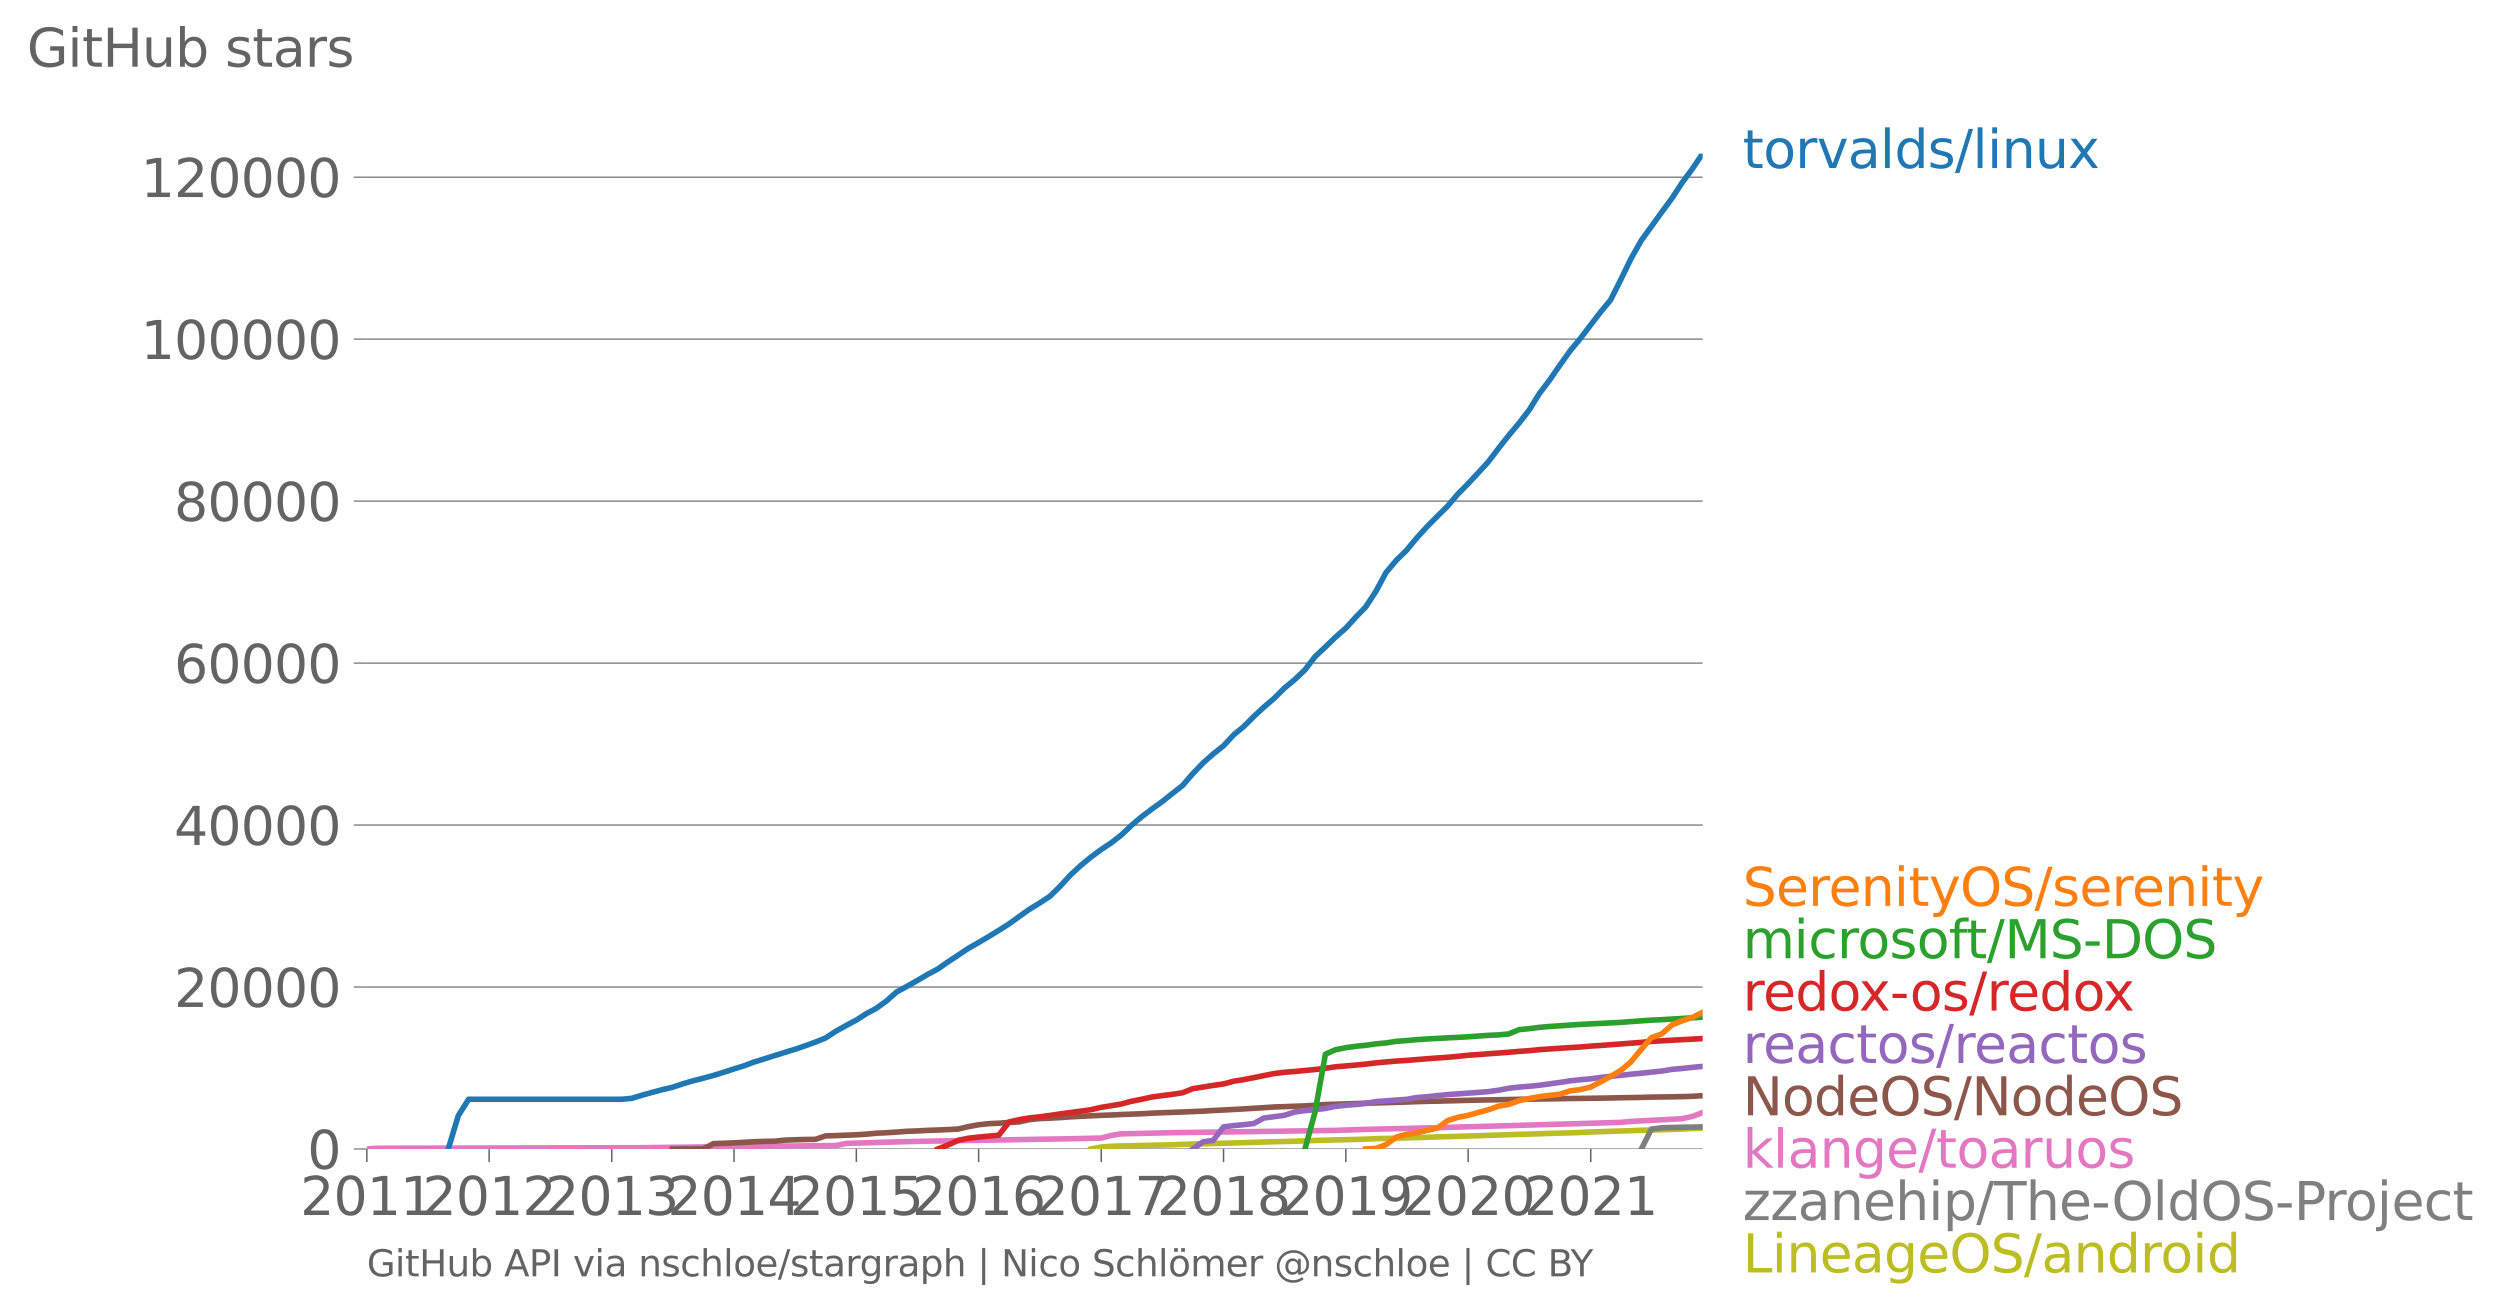 <svg xmlns:xlink="http://www.w3.org/1999/xlink" width="891.145" height="467.608" viewBox="0 0 668.359 350.706" xmlns="http://www.w3.org/2000/svg"><defs><style>*{stroke-linejoin:round;stroke-linecap:butt}</style></defs><g id="figure_1"><path d="M0 350.706h668.359V0H0v350.706z" style="fill:none" id="patch_1"/><g id="axes_1"><path d="M98.073 307.178h357.12V41.066H98.073v266.112z" style="fill:none" id="patch_2"/><g id="matplotlib.axis_1"><g id="xtick_1"><g id="line2d_1"><defs><path id="me77748ce02" d="M0 0v3.5" style="stroke:#636363;stroke-width:.4"/></defs><use xlink:href="#me77748ce02" x="98.073" y="307.178" style="fill:#636363;stroke:#636363;stroke-width:.4"/></g><g style="fill:#636363" transform="matrix(.14 0 0 -.14 80.258 324.816)" id="text_1"><defs><path id="DejaVuSans-32" d="M1228 531h2203V0H469v531q359 372 979 998 621 627 780 809 303 340 423 576 121 236 121 464 0 372-261 606-261 235-680 235-297 0-627-103-329-103-704-313v638q381 153 712 231 332 78 607 78 725 0 1156-363 431-362 431-968 0-288-108-546-107-257-392-607-78-91-497-524-418-433-1181-1211z" transform="scale(.016)"/><path id="DejaVuSans-30" d="M2034 4250q-487 0-733-480-245-479-245-1442 0-959 245-1439 246-480 733-480 491 0 736 480 246 480 246 1439 0 963-246 1442-245 480-736 480zm0 500q785 0 1199-621 414-620 414-1801 0-1178-414-1799Q2819-91 2034-91q-784 0-1198 620-414 621-414 1799 0 1181 414 1801 414 621 1198 621z" transform="scale(.016)"/><path id="DejaVuSans-31" d="M794 531h1031v3560L703 3866v575l1116 225h631V531h1031V0H794v531z" transform="scale(.016)"/></defs><use xlink:href="#DejaVuSans-32"/><use xlink:href="#DejaVuSans-30" x="63.623"/><use xlink:href="#DejaVuSans-31" x="127.246"/><use xlink:href="#DejaVuSans-31" x="190.869"/></g></g><g id="xtick_2"><use xlink:href="#me77748ce02" x="130.767" y="307.178" style="fill:#636363;stroke:#636363;stroke-width:.4" id="line2d_2"/><g style="fill:#636363" transform="matrix(.14 0 0 -.14 112.952 324.816)" id="text_2"><use xlink:href="#DejaVuSans-32"/><use xlink:href="#DejaVuSans-30" x="63.623"/><use xlink:href="#DejaVuSans-31" x="127.246"/><use xlink:href="#DejaVuSans-32" x="190.869"/></g></g><g id="xtick_3"><use xlink:href="#me77748ce02" x="163.55" y="307.178" style="fill:#636363;stroke:#636363;stroke-width:.4" id="line2d_3"/><g style="fill:#636363" transform="matrix(.14 0 0 -.14 145.735 324.816)" id="text_3"><defs><path id="DejaVuSans-33" d="M2597 2516q453-97 707-404 255-306 255-756 0-690-475-1069Q2609-91 1734-91q-293 0-604 58T488 141v609q262-153 574-231 313-78 654-78 593 0 904 234t311 681q0 413-289 645-289 233-804 233h-544v519h569q465 0 712 186t247 536q0 359-255 551-254 193-729 193-260 0-557-57-297-56-653-174v562q360 100 674 150t592 50q719 0 1137-327 419-326 419-882 0-388-222-655t-631-370z" transform="scale(.016)"/></defs><use xlink:href="#DejaVuSans-32"/><use xlink:href="#DejaVuSans-30" x="63.623"/><use xlink:href="#DejaVuSans-31" x="127.246"/><use xlink:href="#DejaVuSans-33" x="190.869"/></g></g><g id="xtick_4"><use xlink:href="#me77748ce02" x="196.243" y="307.178" style="fill:#636363;stroke:#636363;stroke-width:.4" id="line2d_4"/><g style="fill:#636363" transform="matrix(.14 0 0 -.14 178.428 324.816)" id="text_4"><defs><path id="DejaVuSans-34" d="M2419 4116 825 1625h1594v2491zm-166 550h794V1625h666v-525h-666V0h-628v1100H313v609l1940 2957z" transform="scale(.016)"/></defs><use xlink:href="#DejaVuSans-32"/><use xlink:href="#DejaVuSans-30" x="63.623"/><use xlink:href="#DejaVuSans-31" x="127.246"/><use xlink:href="#DejaVuSans-34" x="190.869"/></g></g><g id="xtick_5"><use xlink:href="#me77748ce02" x="228.937" y="307.178" style="fill:#636363;stroke:#636363;stroke-width:.4" id="line2d_5"/><g style="fill:#636363" transform="matrix(.14 0 0 -.14 211.122 324.816)" id="text_5"><defs><path id="DejaVuSans-35" d="M691 4666h2478v-532H1269V2991q137 47 274 70 138 23 276 23 781 0 1237-428 457-428 457-1159 0-753-469-1171Q2575-91 1722-91q-294 0-599 50Q819 9 494 109v635q281-153 581-228t634-75q541 0 856 284 316 284 316 772 0 487-316 771-315 285-856 285-253 0-505-56-251-56-513-175v2344z" transform="scale(.016)"/></defs><use xlink:href="#DejaVuSans-32"/><use xlink:href="#DejaVuSans-30" x="63.623"/><use xlink:href="#DejaVuSans-31" x="127.246"/><use xlink:href="#DejaVuSans-35" x="190.869"/></g></g><g id="xtick_6"><use xlink:href="#me77748ce02" x="261.63" y="307.178" style="fill:#636363;stroke:#636363;stroke-width:.4" id="line2d_6"/><g style="fill:#636363" transform="matrix(.14 0 0 -.14 243.815 324.816)" id="text_6"><defs><path id="DejaVuSans-36" d="M2113 2584q-425 0-674-291-248-290-248-796 0-503 248-796 249-292 674-292t673 292q248 293 248 796 0 506-248 796-248 291-673 291zm1253 1979v-575q-238 112-480 171-242 60-480 60-625 0-955-422-329-422-376-1275 184 272 462 417 279 145 613 145 703 0 1111-427 408-426 408-1160 0-719-425-1154Q2819-91 2113-91q-810 0-1238 620-428 621-428 1799 0 1106 525 1764t1409 658q238 0 480-47t505-140z" transform="scale(.016)"/></defs><use xlink:href="#DejaVuSans-32"/><use xlink:href="#DejaVuSans-30" x="63.623"/><use xlink:href="#DejaVuSans-31" x="127.246"/><use xlink:href="#DejaVuSans-36" x="190.869"/></g></g><g id="xtick_7"><use xlink:href="#me77748ce02" x="294.413" y="307.178" style="fill:#636363;stroke:#636363;stroke-width:.4" id="line2d_7"/><g style="fill:#636363" transform="matrix(.14 0 0 -.14 276.598 324.816)" id="text_7"><defs><path id="DejaVuSans-37" d="M525 4666h3000v-269L1831 0h-659l1594 4134H525v532z" transform="scale(.016)"/></defs><use xlink:href="#DejaVuSans-32"/><use xlink:href="#DejaVuSans-30" x="63.623"/><use xlink:href="#DejaVuSans-31" x="127.246"/><use xlink:href="#DejaVuSans-37" x="190.869"/></g></g><g id="xtick_8"><use xlink:href="#me77748ce02" x="327.106" y="307.178" style="fill:#636363;stroke:#636363;stroke-width:.4" id="line2d_8"/><g style="fill:#636363" transform="matrix(.14 0 0 -.14 309.291 324.816)" id="text_8"><defs><path id="DejaVuSans-38" d="M2034 2216q-450 0-708-241-257-241-257-662 0-422 257-663 258-241 708-241t709 242q260 243 260 662 0 421-258 662-257 241-711 241zm-631 268q-406 100-633 378-226 279-226 679 0 559 398 884 399 325 1092 325 697 0 1094-325t397-884q0-400-227-679-226-278-629-378 456-106 710-416 255-309 255-755 0-679-414-1042Q2806-91 2034-91q-771 0-1186 362-414 363-414 1042 0 446 256 755 257 310 713 416zm-231 997q0-362 226-565 227-203 636-203 407 0 636 203 230 203 230 565 0 363-230 566-229 203-636 203-409 0-636-203-226-203-226-566z" transform="scale(.016)"/></defs><use xlink:href="#DejaVuSans-32"/><use xlink:href="#DejaVuSans-30" x="63.623"/><use xlink:href="#DejaVuSans-31" x="127.246"/><use xlink:href="#DejaVuSans-38" x="190.869"/></g></g><g id="xtick_9"><use xlink:href="#me77748ce02" x="359.8" y="307.178" style="fill:#636363;stroke:#636363;stroke-width:.4" id="line2d_9"/><g style="fill:#636363" transform="matrix(.14 0 0 -.14 341.985 324.816)" id="text_9"><defs><path id="DejaVuSans-39" d="M703 97v575q238-113 481-172 244-59 479-59 625 0 954 420 330 420 377 1277-181-269-460-413-278-144-615-144-700 0-1108 423-408 424-408 1159 0 718 425 1152 425 435 1131 435 810 0 1236-621 427-620 427-1801 0-1103-524-1761Q2575-91 1691-91q-238 0-482 47Q966 3 703 97zm1256 1978q425 0 673 290 249 291 249 798 0 503-249 795-248 292-673 292t-673-292q-248-292-248-795 0-507 248-798 248-290 673-290z" transform="scale(.016)"/></defs><use xlink:href="#DejaVuSans-32"/><use xlink:href="#DejaVuSans-30" x="63.623"/><use xlink:href="#DejaVuSans-31" x="127.246"/><use xlink:href="#DejaVuSans-39" x="190.869"/></g></g><g id="xtick_10"><use xlink:href="#me77748ce02" x="392.493" y="307.178" style="fill:#636363;stroke:#636363;stroke-width:.4" id="line2d_10"/><g style="fill:#636363" transform="matrix(.14 0 0 -.14 374.678 324.816)" id="text_10"><use xlink:href="#DejaVuSans-32"/><use xlink:href="#DejaVuSans-30" x="63.623"/><use xlink:href="#DejaVuSans-32" x="127.246"/><use xlink:href="#DejaVuSans-30" x="190.869"/></g></g><g id="xtick_11"><use xlink:href="#me77748ce02" x="425.276" y="307.178" style="fill:#636363;stroke:#636363;stroke-width:.4" id="line2d_11"/><g style="fill:#636363" transform="matrix(.14 0 0 -.14 407.461 324.816)" id="text_11"><use xlink:href="#DejaVuSans-32"/><use xlink:href="#DejaVuSans-30" x="63.623"/><use xlink:href="#DejaVuSans-32" x="127.246"/><use xlink:href="#DejaVuSans-31" x="190.869"/></g></g></g><g id="matplotlib.axis_2"><g id="ytick_1"><path d="M98.073 307.178h357.12" clip-path="url(#p46131fd37c)" style="fill:none;stroke:#636363;stroke-width:.3;stroke-linecap:square" id="line2d_12"/><g id="line2d_13"><defs><path id="m019dce4066" d="M0 0h-3.5" style="stroke:#636363;stroke-width:.3"/></defs><use xlink:href="#m019dce4066" x="98.073" y="307.178" style="fill:#636363;stroke:#636363;stroke-width:.3"/></g><use xlink:href="#DejaVuSans-30" style="fill:#636363" transform="matrix(.14 0 0 -.14 82.166 312.497)" id="text_12"/></g><g id="ytick_2"><path d="M98.073 263.876h357.12" clip-path="url(#p46131fd37c)" style="fill:none;stroke:#636363;stroke-width:.3;stroke-linecap:square" id="line2d_14"/><use xlink:href="#m019dce4066" x="98.073" y="263.876" style="fill:#636363;stroke:#636363;stroke-width:.3" id="line2d_15"/><g style="fill:#636363" transform="matrix(.14 0 0 -.14 46.536 269.194)" id="text_13"><use xlink:href="#DejaVuSans-32"/><use xlink:href="#DejaVuSans-30" x="63.623"/><use xlink:href="#DejaVuSans-30" x="127.246"/><use xlink:href="#DejaVuSans-30" x="190.869"/><use xlink:href="#DejaVuSans-30" x="254.492"/></g></g><g id="ytick_3"><path d="M98.073 220.573h357.12" clip-path="url(#p46131fd37c)" style="fill:none;stroke:#636363;stroke-width:.3;stroke-linecap:square" id="line2d_16"/><use xlink:href="#m019dce4066" x="98.073" y="220.573" style="fill:#636363;stroke:#636363;stroke-width:.3" id="line2d_17"/><g style="fill:#636363" transform="matrix(.14 0 0 -.14 46.536 225.891)" id="text_14"><use xlink:href="#DejaVuSans-34"/><use xlink:href="#DejaVuSans-30" x="63.623"/><use xlink:href="#DejaVuSans-30" x="127.246"/><use xlink:href="#DejaVuSans-30" x="190.869"/><use xlink:href="#DejaVuSans-30" x="254.492"/></g></g><g id="ytick_4"><path d="M98.073 177.27h357.12" clip-path="url(#p46131fd37c)" style="fill:none;stroke:#636363;stroke-width:.3;stroke-linecap:square" id="line2d_18"/><use xlink:href="#m019dce4066" x="98.073" y="177.27" style="fill:#636363;stroke:#636363;stroke-width:.3" id="line2d_19"/><g style="fill:#636363" transform="matrix(.14 0 0 -.14 46.536 182.588)" id="text_15"><use xlink:href="#DejaVuSans-36"/><use xlink:href="#DejaVuSans-30" x="63.623"/><use xlink:href="#DejaVuSans-30" x="127.246"/><use xlink:href="#DejaVuSans-30" x="190.869"/><use xlink:href="#DejaVuSans-30" x="254.492"/></g></g><g id="ytick_5"><path d="M98.073 133.967h357.12" clip-path="url(#p46131fd37c)" style="fill:none;stroke:#636363;stroke-width:.3;stroke-linecap:square" id="line2d_20"/><use xlink:href="#m019dce4066" x="98.073" y="133.967" style="fill:#636363;stroke:#636363;stroke-width:.3" id="line2d_21"/><g style="fill:#636363" transform="matrix(.14 0 0 -.14 46.536 139.285)" id="text_16"><use xlink:href="#DejaVuSans-38"/><use xlink:href="#DejaVuSans-30" x="63.623"/><use xlink:href="#DejaVuSans-30" x="127.246"/><use xlink:href="#DejaVuSans-30" x="190.869"/><use xlink:href="#DejaVuSans-30" x="254.492"/></g></g><g id="ytick_6"><path d="M98.073 90.664h357.12" clip-path="url(#p46131fd37c)" style="fill:none;stroke:#636363;stroke-width:.3;stroke-linecap:square" id="line2d_22"/><use xlink:href="#m019dce4066" x="98.073" y="90.664" style="fill:#636363;stroke:#636363;stroke-width:.3" id="line2d_23"/><g style="fill:#636363" transform="matrix(.14 0 0 -.14 37.628 95.982)" id="text_17"><use xlink:href="#DejaVuSans-31"/><use xlink:href="#DejaVuSans-30" x="63.623"/><use xlink:href="#DejaVuSans-30" x="127.246"/><use xlink:href="#DejaVuSans-30" x="190.869"/><use xlink:href="#DejaVuSans-30" x="254.492"/><use xlink:href="#DejaVuSans-30" x="318.115"/></g></g><g id="ytick_7"><path d="M98.073 47.36h357.12" clip-path="url(#p46131fd37c)" style="fill:none;stroke:#636363;stroke-width:.3;stroke-linecap:square" id="line2d_24"/><use xlink:href="#m019dce4066" x="98.073" y="47.361" style="fill:#636363;stroke:#636363;stroke-width:.3" id="line2d_25"/><g style="fill:#636363" transform="matrix(.14 0 0 -.14 37.628 52.68)" id="text_18"><use xlink:href="#DejaVuSans-31"/><use xlink:href="#DejaVuSans-32" x="63.623"/><use xlink:href="#DejaVuSans-30" x="127.246"/><use xlink:href="#DejaVuSans-30" x="190.869"/><use xlink:href="#DejaVuSans-30" x="254.492"/><use xlink:href="#DejaVuSans-30" x="318.115"/></g></g><g style="fill:#636363" transform="matrix(.14 0 0 -.14 7.2 17.838)" id="text_19"><defs><path id="DejaVuSans-47" d="M3809 666v1253H2778v519h1656V434q-365-259-806-392-440-133-940-133-1094 0-1712 639-617 640-617 1780 0 1144 617 1783 618 639 1712 639 456 0 867-113 411-112 758-331v-672q-350 297-744 447t-828 150q-857 0-1287-478-429-478-429-1425 0-944 429-1422 430-478 1287-478 334 0 596 58 263 58 472 180z" transform="scale(.016)"/><path id="DejaVuSans-69" d="M603 3500h575V0H603v3500zm0 1363h575v-729H603v729z" transform="scale(.016)"/><path id="DejaVuSans-74" d="M1172 4494v-994h1184v-447H1172V1153q0-428 117-550t477-122h590V0h-590q-666 0-919 248-253 249-253 905v1900H172v447h422v994h578z" transform="scale(.016)"/><path id="DejaVuSans-48" d="M628 4666h631V2753h2294v1913h631V0h-631v2222H1259V0H628v4666z" transform="scale(.016)"/><path id="DejaVuSans-75" d="M544 1381v2119h575V1403q0-497 193-746 194-248 582-248 465 0 735 297 271 297 271 810v1984h575V0h-575v538q-209-319-486-474-276-155-642-155-603 0-916 375-312 375-312 1097zm1447 2203z" transform="scale(.016)"/><path id="DejaVuSans-62" d="M3116 1747q0 634-261 995t-717 361q-457 0-718-361t-261-995q0-634 261-995t718-361q456 0 717 361t261 995zM1159 2969q182 312 458 463 277 152 661 152 638 0 1036-506 399-506 399-1331T3314 415Q2916-91 2278-91q-384 0-661 152-276 152-458 464V0H581v4863h578V2969z" transform="scale(.016)"/><path id="DejaVuSans-73" d="M2834 3397v-544q-243 125-506 187-262 63-544 63-428 0-642-131t-214-394q0-200 153-314t616-217l197-44q612-131 870-370t258-667q0-488-386-773Q2250-91 1575-91q-281 0-586 55T347 128v594q319-166 628-249 309-82 613-82 406 0 624 139 219 139 219 392 0 234-158 359-157 125-692 241l-200 47q-534 112-772 345-237 233-237 639 0 494 350 762 350 269 994 269 318 0 599-47 282-46 519-140z" transform="scale(.016)"/><path id="DejaVuSans-61" d="M2194 1759q-697 0-966-159t-269-544q0-306 202-486 202-179 548-179 479 0 768 339t289 901v128h-572zm1147 238V0h-575v531q-197-318-491-470T1556-91q-537 0-855 302-317 302-317 808 0 590 395 890 396 300 1180 300h807v57q0 397-261 614t-733 217q-300 0-585-72-284-72-546-216v532q315 122 612 182 297 61 578 61 760 0 1135-394 375-393 375-1193z" transform="scale(.016)"/><path id="DejaVuSans-72" d="M2631 2963q-97 56-211 82-114 27-251 27-488 0-749-317t-261-911V0H581v3500h578v-544q182 319 472 473 291 155 707 155 59 0 131-8 72-7 159-23l3-590z" transform="scale(.016)"/></defs><use xlink:href="#DejaVuSans-47"/><use xlink:href="#DejaVuSans-69" x="77.49"/><use xlink:href="#DejaVuSans-74" x="105.273"/><use xlink:href="#DejaVuSans-48" x="144.482"/><use xlink:href="#DejaVuSans-75" x="219.678"/><use xlink:href="#DejaVuSans-62" x="283.057"/><use xlink:href="#DejaVuSans-20" x="346.533"/><use xlink:href="#DejaVuSans-73" x="378.32"/><use xlink:href="#DejaVuSans-74" x="430.42"/><use xlink:href="#DejaVuSans-61" x="469.629"/><use xlink:href="#DejaVuSans-72" x="530.908"/><use xlink:href="#DejaVuSans-73" x="572.021"/></g></g><path d="m291.636 307.178 2.777-.526 2.777-.199 2.508-.1 2.776-.05 2.688-.058 2.776-.069 2.687-.058 2.777-.061 2.777-.108 2.687-.098 2.777-.076 2.687-.058 2.776-.074 2.777-.075 2.508-.078 2.777-.085 2.687-.093 2.777-.082 2.687-.056 2.777-.065 2.776-.11 2.687-.105 2.777-.067 2.687-.076 2.777-.058 2.777-.07 2.508-.077 2.776-.113 2.687-.067 2.777-.076 2.687-.093 2.777-.07 2.777-.075 2.687-.095 2.777-.078 2.687-.08 2.776-.091 2.777-.08 2.598-.091 2.776-.076 2.687-.102 2.777-.093 2.687-.07 2.777-.084 2.777-.104 2.687-.069 2.777-.073 2.687-.104 2.776-.122 2.777-.093 2.508-.084 2.777-.085 2.687-.09 2.777-.111 2.687-.06 2.776-.085 2.777-.1 2.687-.104 2.777-.127 2.687-.106" clip-path="url(#p46131fd37c)" style="fill:none;stroke:#bcbd22;stroke-width:1.5;stroke-linecap:square" id="line2d_26"/><path d="m438.802 307.178 2.687-5.328 2.776-.34 2.777-.073 2.687-.078 2.777-.03 2.687-.08" clip-path="url(#p46131fd37c)" style="fill:none;stroke:#7f7f7f;stroke-width:1.5;stroke-linecap:square" id="line2d_27"/><path d="m98.073 307.178 2.777-.19 70.761-.158 27.409-.334 24.453-.244 2.687-.554 10.838-.347 8.15-.214 41.024-.702 8.241-.177 2.777-.736 2.508-.392 13.704-.316 43.621-.607 8.062-.279 10.927-.255 8.24-.198 41.024-1.18 8.062-.238 2.687-.255 13.704-.734 2.777-.624 2.687-1.02h0" clip-path="url(#p46131fd37c)" style="fill:none;stroke:#e377c2;stroke-width:1.5;stroke-linecap:square" id="line2d_28"/><g style="fill:#1f77b4" transform="matrix(.14 0 0 -.14 465.907 44.93)" id="text_20"><defs><path id="DejaVuSans-6f" d="M1959 3097q-462 0-731-361t-269-989q0-628 267-989 268-361 733-361 460 0 728 362 269 363 269 988 0 622-269 986-268 364-728 364zm0 487q750 0 1178-488 429-487 429-1349 0-859-429-1349Q2709-91 1959-91q-753 0-1180 489-426 490-426 1349 0 862 426 1349 427 488 1180 488z" transform="scale(.016)"/><path id="DejaVuSans-76" d="M191 3500h609L1894 563l1094 2937h609L2284 0h-781L191 3500z" transform="scale(.016)"/><path id="DejaVuSans-6c" d="M603 4863h575V0H603v4863z" transform="scale(.016)"/><path id="DejaVuSans-64" d="M2906 2969v1894h575V0h-575v525q-181-312-458-464-276-152-664-152-634 0-1033 506-398 507-398 1332t398 1331q399 506 1033 506 388 0 664-152 277-151 458-463zM947 1747q0-634 261-995t717-361q456 0 718 361 263 361 263 995t-263 995q-262 361-718 361t-717-361q-261-361-261-995z" transform="scale(.016)"/><path id="DejaVuSans-2f" d="M1625 4666h531L531-594H0l1625 5260z" transform="scale(.016)"/><path id="DejaVuSans-6e" d="M3513 2113V0h-575v2094q0 497-194 743-194 247-581 247-466 0-735-297-269-296-269-809V0H581v3500h578v-544q207 316 486 472 280 156 646 156 603 0 912-373 310-373 310-1098z" transform="scale(.016)"/><path id="DejaVuSans-78" d="M3513 3500 2247 1797 3578 0h-678L1881 1375 863 0H184l1360 1831L300 3500h678l928-1247 928 1247h679z" transform="scale(.016)"/></defs><use xlink:href="#DejaVuSans-74"/><use xlink:href="#DejaVuSans-6f" x="39.209"/><use xlink:href="#DejaVuSans-72" x="100.391"/><use xlink:href="#DejaVuSans-76" x="141.504"/><use xlink:href="#DejaVuSans-61" x="200.684"/><use xlink:href="#DejaVuSans-6c" x="261.963"/><use xlink:href="#DejaVuSans-64" x="289.746"/><use xlink:href="#DejaVuSans-73" x="353.223"/><use xlink:href="#DejaVuSans-2f" x="405.322"/><use xlink:href="#DejaVuSans-6c" x="439.014"/><use xlink:href="#DejaVuSans-69" x="466.797"/><use xlink:href="#DejaVuSans-6e" x="494.58"/><use xlink:href="#DejaVuSans-75" x="557.959"/><use xlink:href="#DejaVuSans-78" x="621.338"/></g><g style="fill:#ff7f0e" transform="matrix(.14 0 0 -.14 465.907 242.178)" id="text_21"><defs><path id="DejaVuSans-53" d="M3425 4513v-616q-359 172-678 256-319 85-616 85-515 0-795-200t-280-569q0-310 186-468 186-157 705-254l381-78q706-135 1042-474t336-907q0-679-455-1029Q2797-91 1919-91q-331 0-705 75-373 75-773 222v650q384-215 753-325 369-109 725-109 540 0 834 212 294 213 294 607 0 343-211 537t-692 291l-385 75q-706 140-1022 440-315 300-315 835 0 619 436 975t1201 356q329 0 669-60 341-59 697-177z" transform="scale(.016)"/><path id="DejaVuSans-65" d="M3597 1894v-281H953q38-594 358-905t892-311q331 0 642 81t618 244V178Q3153 47 2828-22t-659-69q-838 0-1327 487-489 488-489 1320 0 859 464 1363 464 505 1252 505 706 0 1117-455 411-454 411-1235zm-575 169q-6 471-264 752-258 282-683 282-481 0-770-272t-333-766l2050 4z" transform="scale(.016)"/><path id="DejaVuSans-79" d="M2059-325q-243-625-475-815-231-191-618-191H506v481h338q237 0 368 113 132 112 291 531l103 262L191 3500h609L1894 763l1094 2737h609L2059-325z" transform="scale(.016)"/><path id="DejaVuSans-4f" d="M2522 4238q-688 0-1093-513-404-512-404-1397 0-881 404-1394 405-512 1093-512 687 0 1089 512 402 513 402 1394 0 885-402 1397-402 513-1089 513zm0 512q981 0 1568-658 588-658 588-1764 0-1103-588-1761Q3503-91 2522-91q-984 0-1574 656-589 657-589 1763t589 1764q590 658 1574 658z" transform="scale(.016)"/></defs><use xlink:href="#DejaVuSans-53"/><use xlink:href="#DejaVuSans-65" x="63.477"/><use xlink:href="#DejaVuSans-72" x="125"/><use xlink:href="#DejaVuSans-65" x="163.863"/><use xlink:href="#DejaVuSans-6e" x="225.387"/><use xlink:href="#DejaVuSans-69" x="288.766"/><use xlink:href="#DejaVuSans-74" x="316.549"/><use xlink:href="#DejaVuSans-79" x="355.758"/><use xlink:href="#DejaVuSans-4f" x="414.938"/><use xlink:href="#DejaVuSans-53" x="493.648"/><use xlink:href="#DejaVuSans-2f" x="557.125"/><use xlink:href="#DejaVuSans-73" x="590.816"/><use xlink:href="#DejaVuSans-65" x="642.916"/><use xlink:href="#DejaVuSans-72" x="704.439"/><use xlink:href="#DejaVuSans-65" x="743.303"/><use xlink:href="#DejaVuSans-6e" x="804.826"/><use xlink:href="#DejaVuSans-69" x="868.205"/><use xlink:href="#DejaVuSans-74" x="895.988"/><use xlink:href="#DejaVuSans-79" x="935.197"/></g><g style="fill:#2ca02c" transform="matrix(.14 0 0 -.14 465.907 256.178)" id="text_22"><defs><path id="DejaVuSans-6d" d="M3328 2828q216 388 516 572t706 184q547 0 844-383 297-382 297-1088V0h-578v2094q0 503-179 746-178 244-543 244-447 0-707-297-259-296-259-809V0h-578v2094q0 506-178 748t-550 242q-441 0-701-298-259-298-259-808V0H581v3500h578v-544q197 322 472 475t653 153q382 0 649-194 267-193 395-562z" transform="scale(.016)"/><path id="DejaVuSans-63" d="M3122 3366v-538q-244 135-489 202t-495 67q-560 0-870-355-309-354-309-995t309-996q310-354 870-354 250 0 495 67t489 202V134Q2881 22 2623-34q-257-57-548-57-791 0-1257 497-465 497-465 1341 0 856 470 1346 471 491 1290 491 265 0 518-55 253-54 491-163z" transform="scale(.016)"/><path id="DejaVuSans-66" d="M2375 4863v-479h-550q-309 0-430-125-120-125-120-450v-309h947v-447h-947V0H697v3053H147v447h550v244q0 584 272 851 272 268 862 268h544z" transform="scale(.016)"/><path id="DejaVuSans-4d" d="M628 4666h941l1190-3175 1197 3175h941V0h-616v4097L3078 897h-634L1241 4097V0H628v4666z" transform="scale(.016)"/><path id="DejaVuSans-2d" d="M313 2009h1684v-512H313v512z" transform="scale(.016)"/><path id="DejaVuSans-44" d="M1259 4147V519h763q966 0 1414 437 448 438 448 1382 0 937-448 1373t-1414 436h-763zm-631 519h1297q1356 0 1990-564 635-564 635-1764 0-1207-638-1773Q3275 0 1925 0H628v4666z" transform="scale(.016)"/></defs><use xlink:href="#DejaVuSans-6d"/><use xlink:href="#DejaVuSans-69" x="97.412"/><use xlink:href="#DejaVuSans-63" x="125.195"/><use xlink:href="#DejaVuSans-72" x="180.176"/><use xlink:href="#DejaVuSans-6f" x="219.039"/><use xlink:href="#DejaVuSans-73" x="280.221"/><use xlink:href="#DejaVuSans-6f" x="332.32"/><use xlink:href="#DejaVuSans-66" x="393.502"/><use xlink:href="#DejaVuSans-74" x="426.957"/><use xlink:href="#DejaVuSans-2f" x="466.166"/><use xlink:href="#DejaVuSans-4d" x="499.857"/><use xlink:href="#DejaVuSans-53" x="586.137"/><use xlink:href="#DejaVuSans-2d" x="649.613"/><use xlink:href="#DejaVuSans-44" x="685.697"/><use xlink:href="#DejaVuSans-4f" x="762.699"/><use xlink:href="#DejaVuSans-53" x="841.41"/></g><g style="fill:#d62728" transform="matrix(.14 0 0 -.14 465.907 270.178)" id="text_23"><use xlink:href="#DejaVuSans-72"/><use xlink:href="#DejaVuSans-65" x="38.863"/><use xlink:href="#DejaVuSans-64" x="100.387"/><use xlink:href="#DejaVuSans-6f" x="163.863"/><use xlink:href="#DejaVuSans-78" x="221.92"/><use xlink:href="#DejaVuSans-2d" x="281.1"/><use xlink:href="#DejaVuSans-6f" x="319.059"/><use xlink:href="#DejaVuSans-73" x="380.24"/><use xlink:href="#DejaVuSans-2f" x="432.34"/><use xlink:href="#DejaVuSans-72" x="466.031"/><use xlink:href="#DejaVuSans-65" x="504.895"/><use xlink:href="#DejaVuSans-64" x="566.418"/><use xlink:href="#DejaVuSans-6f" x="629.895"/><use xlink:href="#DejaVuSans-78" x="687.951"/></g><g style="fill:#9467bd" transform="matrix(.14 0 0 -.14 465.907 284.178)" id="text_24"><use xlink:href="#DejaVuSans-72"/><use xlink:href="#DejaVuSans-65" x="38.863"/><use xlink:href="#DejaVuSans-61" x="100.387"/><use xlink:href="#DejaVuSans-63" x="161.666"/><use xlink:href="#DejaVuSans-74" x="216.646"/><use xlink:href="#DejaVuSans-6f" x="255.855"/><use xlink:href="#DejaVuSans-73" x="317.037"/><use xlink:href="#DejaVuSans-2f" x="369.137"/><use xlink:href="#DejaVuSans-72" x="402.828"/><use xlink:href="#DejaVuSans-65" x="441.691"/><use xlink:href="#DejaVuSans-61" x="503.215"/><use xlink:href="#DejaVuSans-63" x="564.494"/><use xlink:href="#DejaVuSans-74" x="619.475"/><use xlink:href="#DejaVuSans-6f" x="658.684"/><use xlink:href="#DejaVuSans-73" x="719.865"/></g><g style="fill:#8c564b" transform="matrix(.14 0 0 -.14 465.907 298.178)" id="text_25"><defs><path id="DejaVuSans-4e" d="M628 4666h850L3547 763v3903h612V0h-850L1241 3903V0H628v4666z" transform="scale(.016)"/></defs><use xlink:href="#DejaVuSans-4e"/><use xlink:href="#DejaVuSans-6f" x="74.805"/><use xlink:href="#DejaVuSans-64" x="135.986"/><use xlink:href="#DejaVuSans-65" x="199.463"/><use xlink:href="#DejaVuSans-4f" x="260.986"/><use xlink:href="#DejaVuSans-53" x="339.697"/><use xlink:href="#DejaVuSans-2f" x="403.174"/><use xlink:href="#DejaVuSans-4e" x="436.865"/><use xlink:href="#DejaVuSans-6f" x="511.67"/><use xlink:href="#DejaVuSans-64" x="572.852"/><use xlink:href="#DejaVuSans-65" x="636.328"/><use xlink:href="#DejaVuSans-4f" x="697.852"/><use xlink:href="#DejaVuSans-53" x="776.563"/></g><g style="fill:#e377c2" transform="matrix(.14 0 0 -.14 465.907 312.178)" id="text_26"><defs><path id="DejaVuSans-6b" d="M581 4863h578V1991l1716 1509h734L1753 1863 3688 0h-750L1159 1709V0H581v4863z" transform="scale(.016)"/><path id="DejaVuSans-67" d="M2906 1791q0 625-258 968-257 344-723 344-462 0-720-344-258-343-258-968 0-622 258-966t720-344q466 0 723 344 258 344 258 966zm575-1357q0-893-397-1329-396-436-1215-436-303 0-572 45t-522 139v559q253-137 500-202 247-66 503-66 566 0 847 295t281 892v285q-178-310-456-463T1784 0Q1141 0 747 490 353 981 353 1791q0 812 394 1302 394 491 1037 491 388 0 666-153t456-462v531h575V434z" transform="scale(.016)"/></defs><use xlink:href="#DejaVuSans-6b"/><use xlink:href="#DejaVuSans-6c" x="57.91"/><use xlink:href="#DejaVuSans-61" x="85.693"/><use xlink:href="#DejaVuSans-6e" x="146.973"/><use xlink:href="#DejaVuSans-67" x="210.352"/><use xlink:href="#DejaVuSans-65" x="273.828"/><use xlink:href="#DejaVuSans-2f" x="335.352"/><use xlink:href="#DejaVuSans-74" x="369.043"/><use xlink:href="#DejaVuSans-6f" x="408.252"/><use xlink:href="#DejaVuSans-61" x="469.434"/><use xlink:href="#DejaVuSans-72" x="530.713"/><use xlink:href="#DejaVuSans-75" x="571.826"/><use xlink:href="#DejaVuSans-6f" x="635.205"/><use xlink:href="#DejaVuSans-73" x="696.387"/></g><g style="fill:#7f7f7f" transform="matrix(.14 0 0 -.14 465.907 326.178)" id="text_27"><defs><path id="DejaVuSans-7a" d="M353 3500h2731v-525L922 459h2162V0H275v525l2163 2516H353v459z" transform="scale(.016)"/><path id="DejaVuSans-68" d="M3513 2113V0h-575v2094q0 497-194 743-194 247-581 247-466 0-735-297-269-296-269-809V0H581v4863h578V2956q207 316 486 472 280 156 646 156 603 0 912-373 310-373 310-1098z" transform="scale(.016)"/><path id="DejaVuSans-70" d="M1159 525v-1856H581v4831h578v-531q182 312 458 463 277 152 661 152 638 0 1036-506 399-506 399-1331T3314 415Q2916-91 2278-91q-384 0-661 152-276 152-458 464zm1957 1222q0 634-261 995t-717 361q-457 0-718-361t-261-995q0-634 261-995t718-361q456 0 717 361t261 995z" transform="scale(.016)"/><path id="DejaVuSans-54" d="M-19 4666h3947v-532H2272V0h-634v4134H-19v532z" transform="scale(.016)"/><path id="DejaVuSans-50" d="M1259 4147V2394h794q441 0 681 228 241 228 241 650 0 419-241 647-240 228-681 228h-794zm-631 519h1425q785 0 1186-355 402-355 402-1039 0-691-402-1044-401-353-1186-353h-794V0H628v4666z" transform="scale(.016)"/><path id="DejaVuSans-6a" d="M603 3500h575V-63q0-668-255-968-254-300-820-300h-219v487H38q328 0 446 152Q603-541 603-63v3563zm0 1363h575v-729H603v729z" transform="scale(.016)"/></defs><use xlink:href="#DejaVuSans-7a"/><use xlink:href="#DejaVuSans-7a" x="52.49"/><use xlink:href="#DejaVuSans-61" x="104.98"/><use xlink:href="#DejaVuSans-6e" x="166.26"/><use xlink:href="#DejaVuSans-65" x="229.639"/><use xlink:href="#DejaVuSans-68" x="291.162"/><use xlink:href="#DejaVuSans-69" x="354.541"/><use xlink:href="#DejaVuSans-70" x="382.324"/><use xlink:href="#DejaVuSans-2f" x="445.801"/><use xlink:href="#DejaVuSans-54" x="479.492"/><use xlink:href="#DejaVuSans-68" x="540.576"/><use xlink:href="#DejaVuSans-65" x="603.955"/><use xlink:href="#DejaVuSans-2d" x="665.479"/><use xlink:href="#DejaVuSans-4f" x="704.313"/><use xlink:href="#DejaVuSans-6c" x="783.023"/><use xlink:href="#DejaVuSans-64" x="810.807"/><use xlink:href="#DejaVuSans-4f" x="874.283"/><use xlink:href="#DejaVuSans-53" x="952.994"/><use xlink:href="#DejaVuSans-2d" x="1016.471"/><use xlink:href="#DejaVuSans-50" x="1052.555"/><use xlink:href="#DejaVuSans-72" x="1111.107"/><use xlink:href="#DejaVuSans-6f" x="1149.971"/><use xlink:href="#DejaVuSans-6a" x="1211.152"/><use xlink:href="#DejaVuSans-65" x="1238.936"/><use xlink:href="#DejaVuSans-63" x="1300.459"/><use xlink:href="#DejaVuSans-74" x="1355.439"/></g><g style="fill:#bcbd22" transform="matrix(.14 0 0 -.14 465.907 340.178)" id="text_28"><defs><path id="DejaVuSans-4c" d="M628 4666h631V531h2272V0H628v4666z" transform="scale(.016)"/></defs><use xlink:href="#DejaVuSans-4c"/><use xlink:href="#DejaVuSans-69" x="55.713"/><use xlink:href="#DejaVuSans-6e" x="83.496"/><use xlink:href="#DejaVuSans-65" x="146.875"/><use xlink:href="#DejaVuSans-61" x="208.398"/><use xlink:href="#DejaVuSans-67" x="269.678"/><use xlink:href="#DejaVuSans-65" x="333.154"/><use xlink:href="#DejaVuSans-4f" x="394.678"/><use xlink:href="#DejaVuSans-53" x="473.389"/><use xlink:href="#DejaVuSans-2f" x="536.865"/><use xlink:href="#DejaVuSans-61" x="570.557"/><use xlink:href="#DejaVuSans-6e" x="631.836"/><use xlink:href="#DejaVuSans-64" x="695.215"/><use xlink:href="#DejaVuSans-72" x="758.691"/><use xlink:href="#DejaVuSans-6f" x="797.555"/><use xlink:href="#DejaVuSans-69" x="858.736"/><use xlink:href="#DejaVuSans-64" x="886.52"/></g><g style="fill:#636363" transform="matrix(.097 0 0 -.097 98.073 341.215)" id="text_29"><defs><path id="DejaVuSans-41" d="m2188 4044-857-2322h1716l-859 2322zm-357 622h716L4325 0h-656l-425 1197H1141L716 0H50l1781 4666z" transform="scale(.016)"/><path id="DejaVuSans-49" d="M628 4666h631V0H628v4666z" transform="scale(.016)"/><path id="DejaVuSans-7c" d="M1344 4891v-6400H813v6400h531z" transform="scale(.016)"/><path id="DejaVuSans-f6" d="M1959 3097q-462 0-731-361t-269-989q0-628 267-989 268-361 733-361 460 0 728 362 269 363 269 988 0 622-269 986-268 364-728 364zm0 487q750 0 1178-488 429-487 429-1349 0-859-429-1349Q2709-91 1959-91q-753 0-1180 489-426 490-426 1349 0 862 426 1349 427 488 1180 488zm295 1266h634v-631h-634v631zm-1222 0h634v-631h-634v631z" transform="scale(.016)"/><path id="DejaVuSans-40" d="M2381 1678q0-447 222-702 222-254 610-254 384 0 604 256 221 256 221 700 0 438-225 695-225 258-607 258-378 0-602-256-223-256-223-697zm1703-934q-187-241-429-355t-564-114q-538 0-874 389t-336 1014q0 625 337 1015 338 391 873 391 322 0 565-117 244-117 428-354v409h447V722q457 69 714 417 258 349 258 902 0 334-99 628-98 294-298 544-325 409-792 626t-1017 217q-384 0-738-102-353-101-653-301-490-319-767-836-276-517-276-1120 0-497 179-932 180-434 521-765 328-325 759-495 431-171 922-171 403 0 792 136t714 389l281-347q-390-303-851-464t-936-161q-578 0-1091 205-512 205-912 595Q841 78 631 592q-209 514-209 1105 0 569 212 1084 213 516 607 907 403 396 931 607t1119 211q662 0 1229-272 568-271 952-771 234-307 357-666 124-359 124-744 0-822-497-1297T4084 263v481z" transform="scale(.016)"/><path id="DejaVuSans-43" d="M4122 4306v-665q-319 297-680 443-361 147-767 147-800 0-1225-489t-425-1414q0-922 425-1411t1225-489q406 0 767 147t680 444V359q-331-225-702-338-370-112-782-112-1060 0-1670 648-609 649-609 1771 0 1125 609 1773 610 649 1670 649 418 0 788-111 371-111 696-333z" transform="scale(.016)"/><path id="DejaVuSans-42" d="M1259 2228V519h1013q509 0 754 211 246 211 246 645 0 438-246 645-245 208-754 208H1259zm0 1919V2741h935q462 0 688 173 227 174 227 530 0 353-227 528-226 175-688 175h-935zm-631 519h1613q722 0 1112-300 391-300 391-853 0-429-200-682t-588-315q466-100 724-418 258-317 258-792 0-625-425-966Q3088 0 2303 0H628v4666z" transform="scale(.016)"/><path id="DejaVuSans-59" d="M-13 4666h679l1293-1919 1285 1919h678L2272 2222V0h-634v2222L-13 4666z" transform="scale(.016)"/></defs><use xlink:href="#DejaVuSans-47"/><use xlink:href="#DejaVuSans-69" x="77.49"/><use xlink:href="#DejaVuSans-74" x="105.273"/><use xlink:href="#DejaVuSans-48" x="144.482"/><use xlink:href="#DejaVuSans-75" x="219.678"/><use xlink:href="#DejaVuSans-62" x="283.057"/><use xlink:href="#DejaVuSans-20" x="346.533"/><use xlink:href="#DejaVuSans-41" x="378.32"/><use xlink:href="#DejaVuSans-50" x="446.729"/><use xlink:href="#DejaVuSans-49" x="507.031"/><use xlink:href="#DejaVuSans-20" x="536.523"/><use xlink:href="#DejaVuSans-76" x="568.311"/><use xlink:href="#DejaVuSans-69" x="627.49"/><use xlink:href="#DejaVuSans-61" x="655.273"/><use xlink:href="#DejaVuSans-20" x="716.553"/><use xlink:href="#DejaVuSans-6e" x="748.34"/><use xlink:href="#DejaVuSans-73" x="811.719"/><use xlink:href="#DejaVuSans-63" x="863.818"/><use xlink:href="#DejaVuSans-68" x="918.799"/><use xlink:href="#DejaVuSans-6c" x="982.178"/><use xlink:href="#DejaVuSans-6f" x="1009.961"/><use xlink:href="#DejaVuSans-65" x="1071.143"/><use xlink:href="#DejaVuSans-2f" x="1132.666"/><use xlink:href="#DejaVuSans-73" x="1166.357"/><use xlink:href="#DejaVuSans-74" x="1218.457"/><use xlink:href="#DejaVuSans-61" x="1257.666"/><use xlink:href="#DejaVuSans-72" x="1318.945"/><use xlink:href="#DejaVuSans-67" x="1358.309"/><use xlink:href="#DejaVuSans-72" x="1421.785"/><use xlink:href="#DejaVuSans-61" x="1462.898"/><use xlink:href="#DejaVuSans-70" x="1524.178"/><use xlink:href="#DejaVuSans-68" x="1587.654"/><use xlink:href="#DejaVuSans-20" x="1651.033"/><use xlink:href="#DejaVuSans-7c" x="1682.82"/><use xlink:href="#DejaVuSans-20" x="1716.512"/><use xlink:href="#DejaVuSans-4e" x="1748.299"/><use xlink:href="#DejaVuSans-69" x="1823.104"/><use xlink:href="#DejaVuSans-63" x="1850.887"/><use xlink:href="#DejaVuSans-6f" x="1905.867"/><use xlink:href="#DejaVuSans-20" x="1967.049"/><use xlink:href="#DejaVuSans-53" x="1998.836"/><use xlink:href="#DejaVuSans-63" x="2062.313"/><use xlink:href="#DejaVuSans-68" x="2117.293"/><use xlink:href="#DejaVuSans-6c" x="2180.672"/><use xlink:href="#DejaVuSans-f6" x="2208.455"/><use xlink:href="#DejaVuSans-6d" x="2269.637"/><use xlink:href="#DejaVuSans-65" x="2367.049"/><use xlink:href="#DejaVuSans-72" x="2428.572"/><use xlink:href="#DejaVuSans-20" x="2469.686"/><use xlink:href="#DejaVuSans-40" x="2501.473"/><use xlink:href="#DejaVuSans-6e" x="2601.473"/><use xlink:href="#DejaVuSans-73" x="2664.852"/><use xlink:href="#DejaVuSans-63" x="2716.951"/><use xlink:href="#DejaVuSans-68" x="2771.932"/><use xlink:href="#DejaVuSans-6c" x="2835.311"/><use xlink:href="#DejaVuSans-6f" x="2863.094"/><use xlink:href="#DejaVuSans-65" x="2924.275"/><use xlink:href="#DejaVuSans-20" x="2985.799"/><use xlink:href="#DejaVuSans-7c" x="3017.586"/><use xlink:href="#DejaVuSans-20" x="3051.277"/><use xlink:href="#DejaVuSans-43" x="3083.064"/><use xlink:href="#DejaVuSans-43" x="3152.889"/><use xlink:href="#DejaVuSans-20" x="3222.713"/><use xlink:href="#DejaVuSans-42" x="3254.5"/><use xlink:href="#DejaVuSans-59" x="3317.604"/></g><path d="m179.762 307.178 2.777-.008h5.464l2.776-1.44 2.687-.078 2.777-.117 2.777-.147 2.508-.147 2.776-.098 2.688-.039 2.776-.29 2.687-.1 2.777-.08 2.777-.036 2.687-.916 2.777-.087 2.687-.104 2.777-.108 2.776-.18 2.508-.244 2.777-.132 2.687-.167 2.777-.208 2.687-.1 2.777-.145 2.776-.1 2.687-.118 2.777-.148 2.687-.63 2.777-.515 2.777-.294 2.597-.117 2.777-.206 2.687-.13 2.777-.637 2.687-.261 2.777-.12 2.776-.16 2.687-.184 2.777-.15 2.687-.13 2.777-.131 2.777-.082 2.508-.139 2.776-.093 2.688-.11 2.776-.156 2.687-.1 2.777-.113 2.777-.1 2.687-.112 2.777-.112 2.687-.17 2.776-.136 2.777-.15 2.508-.14 2.777-.169 2.687-.16 2.777-.193 2.687-.08 2.777-.106 2.776-.095 2.687-.182 2.777-.19 2.687-.085 2.777-.087 2.777-.084 2.508-.087 2.776-.084 2.687-.074 2.777-.08 2.687-.089 2.777-.11 2.777-.078 2.687-.043 2.777-.08 2.687-.063 2.776-.082 2.777-.059 2.598-.056 2.776-.04 2.687-.055 2.777-.059 2.687-.035 2.777-.05 2.777-.038 2.687-.046 2.777-.047 2.687-.026 2.776-.042 2.777-.03 2.508-.047 2.777-.057 2.687-.047 2.777-.044 2.687-.078 2.776-.043 2.777-.035 2.687-.052 2.777-.086 2.687-.169" clip-path="url(#p46131fd37c)" style="fill:none;stroke:#8c564b;stroke-width:1.5;stroke-linecap:square" id="line2d_29"/><path d="m318.866 307.178 2.777-1.942 2.687-.355 2.776-3.616 2.777-.357 2.508-.216 2.777-.314 2.687-1.475 2.777-.37 2.687-.349 2.777-.887 2.776-.39 2.687-.24 2.777-.325 2.687-.567 2.777-.303 2.777-.2 2.508-.272 2.776-.5 2.687-.195 2.777-.213 2.687-.182 2.777-.495 2.777-.21 2.687-.288 2.777-.288 2.687-.182 2.776-.202 2.777-.2 2.598-.202 2.776-.375 2.687-.52 2.777-.318 2.687-.212 2.777-.281 2.777-.381 2.687-.373 2.777-.429 2.687-.292 2.776-.253 2.777-.381 2.508-.267 2.777-.277 2.687-.305 2.777-.258 2.687-.294 2.776-.277 2.777-.47 2.687-.232 2.777-.299 2.687-.257" clip-path="url(#p46131fd37c)" style="fill:none;stroke:#9467bd;stroke-width:1.5;stroke-linecap:square" id="line2d_30"/><path d="m250.702 307.178 2.687-1.063 2.777-1.253 2.687-.552 2.777-.319 2.777-.26 2.597-.233 2.777-3.553 2.687-.613 2.777-.466 2.687-.283 2.777-.386 2.776-.402 2.687-.37 2.777-.366 2.687-.39 2.777-.626 2.777-.463 2.508-.416 2.776-.747 2.688-.526 2.776-.608 2.687-.377 2.777-.347 2.777-.43 2.687-1.08 2.777-.436 2.687-.45 2.776-.377 2.777-.745 2.508-.392 2.777-.545 2.687-.546 2.777-.55 2.687-.333 2.777-.22 2.776-.261 2.687-.266 2.777-.323 2.687-.405 2.777-.227 2.777-.25 2.508-.24 2.776-.333 2.687-.249 2.777-.234 2.687-.167 2.777-.231 2.777-.223 2.687-.204 2.777-.19 2.687-.243 2.776-.299 2.777-.188 2.598-.208 2.776-.193 2.687-.199 2.777-.244 2.687-.187 2.777-.277 2.777-.195 2.687-.175 2.777-.182 2.687-.154 2.776-.246 2.777-.174 2.508-.194 2.777-.197 2.687-.217 2.777-.21 2.687-.258 2.776-.158 2.777-.162 2.687-.14 2.777-.148 2.687-.156" clip-path="url(#p46131fd37c)" style="fill:none;stroke:#d62728;stroke-width:1.5;stroke-linecap:square" id="line2d_31"/><path d="m348.872 307.178 2.687-9.831 2.777-15.522 2.687-1.18 2.777-.557 2.777-.383 2.508-.247 2.776-.387 2.687-.254 2.777-.418 2.687-.203 2.777-.254 2.777-.186 2.687-.14 2.777-.154 2.687-.124 2.776-.16 2.777-.199 2.598-.18 2.776-.132 2.687-.24 2.777-1.16 2.687-.258 2.777-.355 2.777-.24 2.687-.17 2.777-.201 2.687-.173 2.776-.147 2.777-.124 2.508-.134 2.777-.143 2.687-.203 2.777-.204 2.687-.19 2.776-.12 2.777-.166 2.687-.167 2.777-.173 2.687-.154" clip-path="url(#p46131fd37c)" style="fill:none;stroke:#2ca02c;stroke-width:1.5;stroke-linecap:square" id="line2d_32"/><path d="m365.085 307.178 2.776-.175 2.687-.99 2.777-2.022 2.687-.744 2.777-.384 2.777-.697 2.687-.563 2.777-2.024 2.687-.855 2.776-.553 2.777-.764 2.598-.708 2.776-.976 2.687-.46 2.777-1.006 2.687-.574 2.777-.513 2.777-.327 2.687-.316 2.777-.91 2.687-.324 2.776-.676 2.777-1.461 2.508-1.369 2.777-1.632 2.687-2.282 2.777-3.352 2.687-3.122 2.776-.998 2.777-2.419 2.687-1.08 2.777-.935 2.687-1.321" clip-path="url(#p46131fd37c)" style="fill:none;stroke:#ff7f0e;stroke-width:1.5;stroke-linecap:square" id="line2d_33"/><path d="m119.839 307.178 2.687-8.93 2.777-4.372H166.326l2.508-.238 2.777-.832 2.687-.753 2.777-.745 2.687-.63 2.777-.927 2.776-.812 2.688-.68 2.776-.762 2.687-.829 2.777-.905 2.777-.866 2.508-.948 2.776-.86 2.688-.849 2.776-.874 2.687-.821 2.777-.946 2.777-1.013 2.687-1.08 2.777-1.826 2.687-1.49 2.777-1.48 2.776-1.778 2.508-1.323 2.777-2.003 2.687-2.395 2.777-1.51 2.687-1.51 2.777-1.65 2.776-1.468 2.687-1.899 2.777-1.81 2.687-1.81 2.777-1.576 2.777-1.646 2.597-1.593 2.777-1.76 2.687-1.951 2.777-1.957 2.687-1.646 2.777-1.825 2.776-2.726 2.687-2.938 2.777-2.568 2.687-2.217 2.777-2.05 2.777-1.856 2.508-1.938 2.776-2.637 2.688-2.27 2.776-2.106 2.687-1.925 2.777-2.217 2.777-2.176 2.687-3.126 2.777-2.886 2.687-2.386 2.776-2.202 2.777-2.982 2.508-2.054 2.777-2.752 2.687-2.518 2.777-2.365 2.687-2.689 2.777-2.297 2.776-2.633 2.687-3.512 2.777-2.609 2.687-2.615 2.777-2.427 2.777-3.047 2.508-2.576 2.776-4.235 2.687-5.004 2.777-3.291 2.687-2.63 2.777-3.361 2.777-3.033 2.687-2.709 2.777-2.741 2.687-3.178 2.776-2.804 2.777-2.993 2.598-2.825 2.776-3.657 2.687-3.4 2.777-3.314 2.687-3.48 2.777-4.46 2.777-3.665 2.687-3.913 2.777-3.875 2.687-3.24 2.776-3.643 2.777-3.61 2.508-3.01 2.777-5.525 2.687-5.523 2.777-4.917 2.687-3.709 2.776-3.847 2.777-3.779 2.687-4.103 2.777-3.782 2.687-3.978" clip-path="url(#p46131fd37c)" style="fill:none;stroke:#1f77b4;stroke-width:1.5;stroke-linecap:square" id="line2d_34"/></g></g><defs><clipPath id="p46131fd37c"><path d="M98.073 41.066h357.12v266.112H98.073z"/></clipPath></defs></svg>